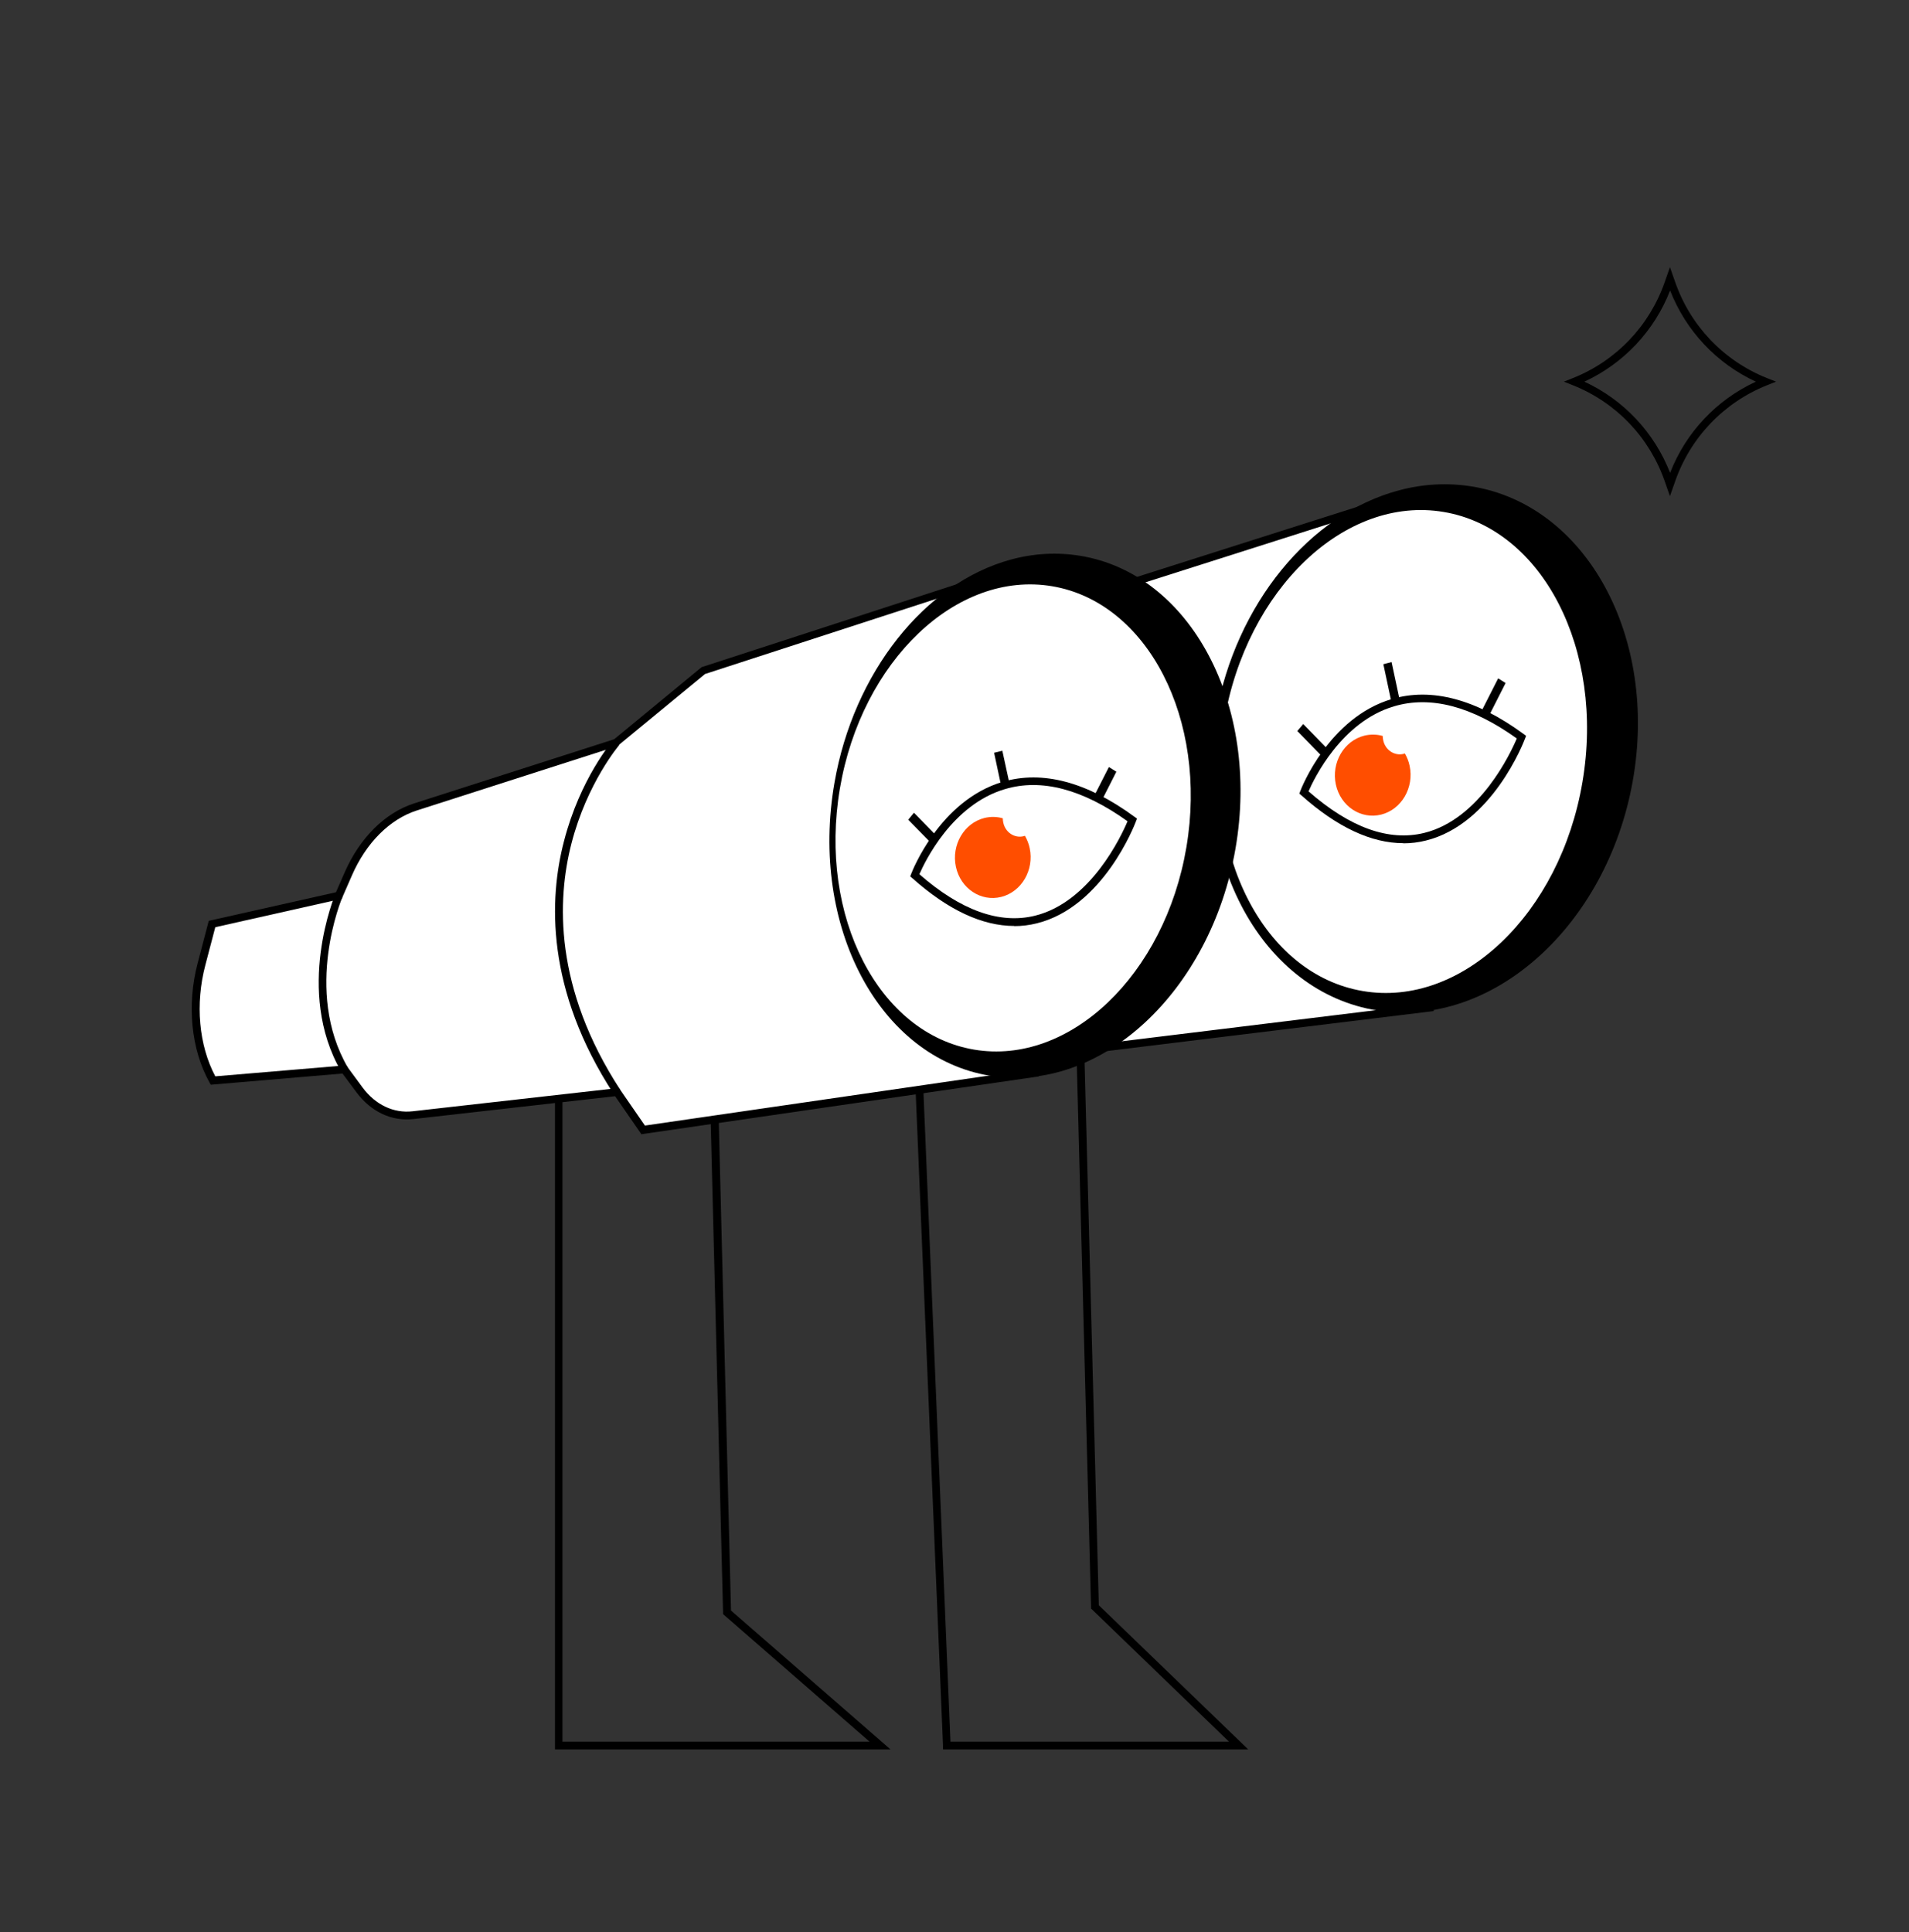 <?xml version="1.0" encoding="UTF-8"?>
<svg id="Capa_1" data-name="Capa 1" xmlns="http://www.w3.org/2000/svg" viewBox="0 0 122.9 124.38">
  <rect x="0" y="0" width="122.9" height="124.38" fill="#333333" stroke="none"/>
  <defs>
    <style>
      .cls-1 {
        fill: #ff4e00;
      }

      .cls-2 {
        fill: #fff;
      }
    </style>
  </defs>
  <path d="M80.36,112.62h-19.65v-.24s-1.81-43.29-1.81-43.29l-12.68.92.84,33.67,10.27,8.94h-21.6v-42.35l9.98-.72-.04-1.6h13.69l.02.61,10.43-.75.93,35.53,9.63,9.29ZM61.19,112.12h17.93l-8.88-8.57v-.1s-.92-35.1-.92-35.1l-9.92.72,1.79,43.06ZM36.22,112.12h19.76l-9.43-8.21v-.11s-.85-33.75-.85-33.75l-9.49.69v41.39ZM46.17,68.45l.03,1.06,12.67-.92v-.14h-12.7Z"/>
  <g>
    <path class="cls-2" d="M38.12,54.82l8.16-1.84.61-1.39c.94-2.15,2.52-3.73,4.32-4.31l12.93-4.15,5.59-4.63,21.09-6.71,1.23,33.07-26.19,3.2-1.67-2.43-13.13,1.49c-1.32.15-2.57-.44-3.44-1.62l-.98-1.33-8.46.72h0c-1.16-2.08-1.44-4.86-.75-7.49l.68-2.59Z"/>
    <path d="M65.74,68.33l-1.68-2.43-12.98,1.47c-1.41.16-2.74-.47-3.67-1.72l-.9-1.21-8.48.72-.08-.14c-1.19-2.13-1.47-5-.77-7.68l.72-2.74,8.19-1.84.56-1.28c.97-2.22,2.6-3.84,4.47-4.44l12.88-4.13,5.64-4.64,21.41-6.81v.33s1.25,33.3,1.25,33.3l-26.57,3.25ZM64.3,65.38l1.67,2.42,25.81-3.16-1.21-32.51-20.73,6.6-5.64,4.64-12.93,4.15c-1.73.56-3.25,2.08-4.16,4.17l-.66,1.51-8.14,1.83-.64,2.44c-.66,2.5-.42,5.16.64,7.16l8.43-.71,1.06,1.44c.82,1.1,1.99,1.66,3.21,1.52l13.28-1.5Z"/>
  </g>
  <g>
    <path class="cls-2" d="M13.66,59.48l8.16-1.84.61-1.39c.94-2.15,2.52-3.73,4.32-4.31l12.93-4.15,5.59-4.63,20.02-6.51,1.35,32.4-25.23,3.67-1.67-2.43-13.13,1.49c-1.32.15-2.57-.44-3.44-1.62l-.98-1.33-8.46.72h0c-1.16-2.08-1.44-4.86-.75-7.49l.68-2.59Z"/>
    <path d="M41.28,73l-1.68-2.43-12.98,1.47c-1.41.16-2.74-.47-3.67-1.72l-.9-1.21-8.48.72-.08-.14c-1.19-2.13-1.47-5-.77-7.67l.72-2.74,8.19-1.84.56-1.28c.97-2.22,2.6-3.84,4.47-4.44l12.88-4.13,5.63-4.64,20.33-6.61,1.37,32.96-.22.03-25.38,3.69ZM39.85,70.04l1.67,2.42,24.85-3.61-1.32-31.85-19.66,6.39-5.64,4.64-12.93,4.15c-1.73.56-3.25,2.08-4.16,4.17l-.66,1.51-8.14,1.83-.64,2.44c-.66,2.5-.42,5.16.64,7.16l8.43-.71,1.06,1.44c.82,1.1,1.99,1.66,3.21,1.52l13.28-1.5Z"/>
  </g>
  <path d="M78.28,46.05c1.28-7.15,6.03-12.97,11.81-14.49,1.54-.41,3.1-.49,4.63-.25,7.4,1.17,12.06,9.7,10.39,19-1.67,9.3-9.04,15.91-16.44,14.74-7.4-1.17-12.06-9.7-10.39-19Z"/>
  <path d="M107.51,31.94l-.33-.94c-.98-2.83-3.13-5.09-5.92-6.2l-.58-.23.58-.23c2.79-1.11,4.94-3.37,5.92-6.2l.33-.94.33.94c.98,2.83,3.13,5.09,5.92,6.2l.58.23-.58.23c-2.78,1.11-4.94,3.37-5.92,6.2l-.33.94ZM102,24.57c2.53,1.17,4.5,3.27,5.52,5.87,1.01-2.6,2.99-4.7,5.52-5.87-2.53-1.17-4.5-3.27-5.52-5.87-1.01,2.6-2.99,4.7-5.52,5.87Z"/>
  <path d="M39.52,70.44c-4.4-6.74-4.18-12.58-3.21-16.29,1.04-4.03,3.1-6.42,3.18-6.52l.38.33s-2.07,2.42-3.08,6.34c-.93,3.61-1.14,9.29,3.15,15.87l-.42.27Z"/>
  <path d="M21.96,68.97c-3-5.19-.39-11.36-.37-11.43l.46.2c-.03.06-2.54,6.01.34,10.98l-.43.25Z"/>
  <g>
    <ellipse class="cls-2" cx="90.34" cy="48.38" rx="14.91" ry="11.15" transform="translate(27.61 129.41) rotate(-80.42)"/>
    <path class="cls-2" d="M78.81,46.43c1.43-8.5,7.78-14.55,14.14-13.47,6.36,1.07,10.37,8.86,8.93,17.37-1.43,8.5-7.78,14.55-14.14,13.47-6.36-1.07-10.37-8.86-8.93-17.37ZM79.88,46.61c-1.3,7.71,2.33,14.77,8.1,15.75,5.77.97,11.52-4.51,12.82-12.22s-2.33-14.77-8.1-15.75-11.52,4.51-12.82,12.22Z"/>
  </g>
  <g>
    <path class="cls-2" d="M83.95,51.02s4.12-10.79,14.01-3.56c0,0-4.53,12.02-14.01,3.56Z"/>
    <path d="M90.35,54.28c-2.07,0-4.27-1.03-6.57-3.08l-.13-.11.06-.16c.07-.19,1.85-4.74,5.9-5.93,2.55-.75,5.41,0,8.49,2.26l.15.11-.07.18c-.08.22-2.12,5.51-6.38,6.56-.48.12-.96.18-1.46.18ZM84.25,50.95c2.66,2.33,5.16,3.23,7.44,2.67,3.58-.88,5.57-5.15,5.96-6.08-2.89-2.07-5.55-2.77-7.9-2.07-3.4,1-5.16,4.67-5.51,5.48Z"/>
  </g>
  <path class="cls-1" d="M90.45,48.5s-.05.02-.08.03c-.59.15-1.19-.24-1.32-.88-.02-.09-.03-.18-.03-.27-.37-.11-.78-.12-1.19-.02-1.31.33-2.13,1.74-1.83,3.14.3,1.4,1.61,2.27,2.92,1.94,1.31-.33,2.13-1.74,1.83-3.14-.06-.29-.17-.56-.31-.8Z"/>
  <polygon points="96.45 43.67 96.93 43.97 95.89 46.02 95.41 45.72 96.45 43.67"/>
  <polygon points="85.47 48.22 85.09 48.67 83.52 47.06 83.9 46.61 85.47 48.22"/>
  <polygon points="90.08 44.92 89.55 45.06 89.06 42.76 89.59 42.62 90.08 44.92"/>
  <path d="M53.72,50.4c1.23-7.09,5.8-12.87,11.37-14.38,1.48-.4,2.98-.48,4.45-.24,7.12,1.16,11.6,9.62,10,18.85s-8.7,15.79-15.82,14.62-11.6-9.62-10-18.85Z"/>
  <g>
    <ellipse class="cls-2" cx="65.23" cy="52.66" rx="14.4" ry="10.77" transform="translate(2.46 108.22) rotate(-80.42)"/>
    <path class="cls-2" d="M54.07,50.77c1.39-8.22,7.52-14.07,13.67-13.03,6.15,1.04,10.03,8.57,8.64,16.8-1.39,8.22-7.52,14.07-13.67,13.03-6.15-1.04-10.03-8.57-8.64-16.8ZM55.15,50.95c-1.25,7.43,2.25,14.24,7.81,15.18,5.56.94,11.1-4.34,12.36-11.78s-2.25-14.24-7.81-15.18-11.1,4.35-12.36,11.78Z"/>
  </g>
  <g>
    <path class="cls-2" d="M58.89,56.35s4.12-10.79,14.01-3.56c0,0-4.53,12.02-14.01,3.56Z"/>
    <path d="M65.3,59.61c-2.07,0-4.27-1.03-6.57-3.08l-.13-.11.06-.16c.07-.19,1.85-4.74,5.9-5.93,2.55-.75,5.41,0,8.49,2.26l.15.11-.07.18c-.08.22-2.12,5.51-6.38,6.56-.48.12-.96.18-1.46.18ZM59.19,56.28c2.66,2.33,5.17,3.23,7.44,2.67,3.58-.88,5.57-5.15,5.96-6.08-2.89-2.07-5.55-2.77-7.89-2.07-3.4,1-5.16,4.67-5.51,5.48Z"/>
  </g>
  <path class="cls-1" d="M65.99,53.8s-.05.02-.08.03c-.59.15-1.19-.24-1.32-.88-.02-.09-.03-.18-.03-.27-.37-.11-.78-.12-1.19-.02-1.31.33-2.13,1.74-1.83,3.14.3,1.4,1.61,2.27,2.92,1.94,1.31-.33,2.13-1.74,1.83-3.14-.06-.29-.17-.56-.31-.8Z"/>
  <polygon points="71.39 49.38 71.87 49.68 70.83 51.73 70.35 51.42 71.39 49.38"/>
  <polygon points="60.41 53.93 60.04 54.37 58.47 52.77 58.84 52.32 60.41 53.93"/>
  <polygon points="65.03 50.63 64.49 50.76 64 48.46 64.53 48.33 65.03 50.63"/>
</svg>